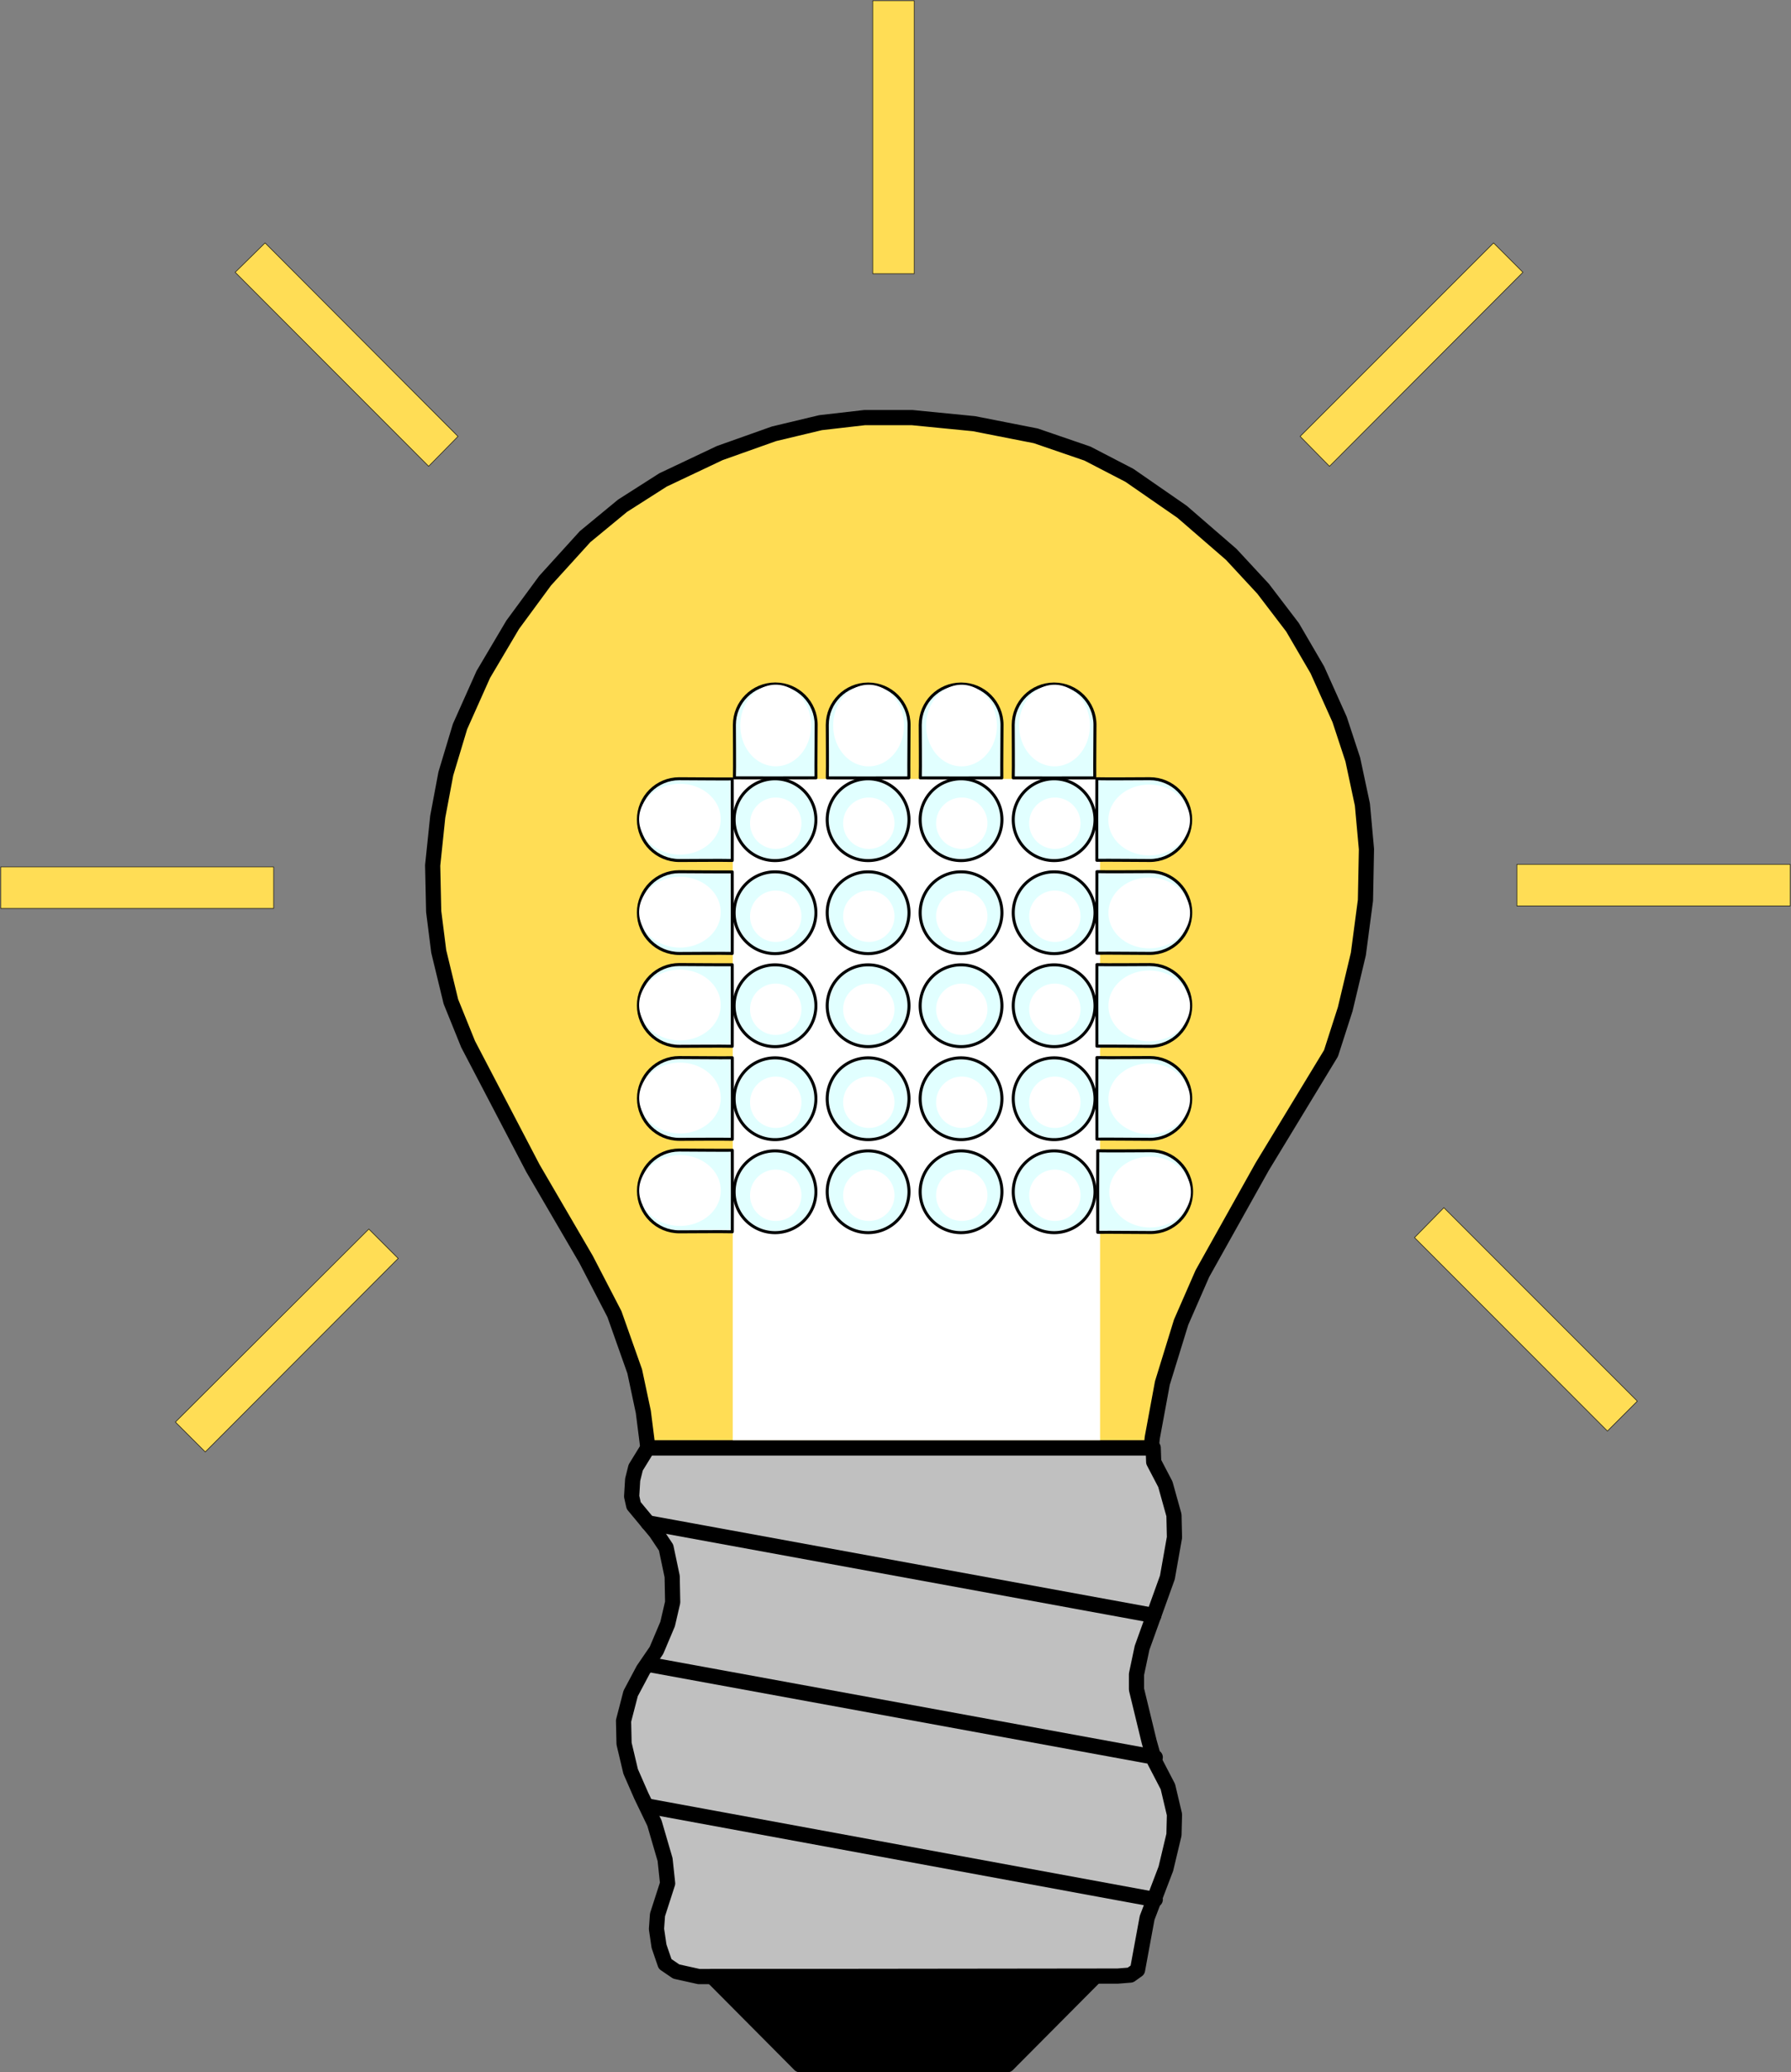<?xml version="1.0" encoding="UTF-8" standalone="no"?>
<!-- Created with Inkscape (http://www.inkscape.org/) -->

<svg
   xmlns:dc="http://purl.org/dc/elements/1.1/"
   xmlns:cc="http://creativecommons.org/ns#"
   xmlns:rdf="http://www.w3.org/1999/02/22-rdf-syntax-ns#"
   xmlns:svg="http://www.w3.org/2000/svg"
   xmlns="http://www.w3.org/2000/svg"
   xmlns:sodipodi="http://sodipodi.sourceforge.net/DTD/sodipodi-0.dtd"
   xmlns:inkscape="http://www.inkscape.org/namespaces/inkscape"
   id="svg4730"
   sodipodi:docname="LED-Bulb_dark-yellow.svg"
   viewBox="0 0 149.32 172.76"
   version="1.1"
   inkscape:version="0.92.2 (5c3e80d, 2017-08-06)"
   inkscape:export-filename="C:\Users\Julia\Documents\Studium MSc Informatik\02_NetworkSecurity\PS\seminar thesis\presentations\expected outcome\img\LED-Bulb_dark-yellow.png"
   inkscape:export-xdpi="96"
   inkscape:export-ydpi="96">
  <rect x="0" y="0" width="149.32" height="172.76" fill="#808080" stroke="none"/>
  <defs
     id="defs1813" />
  <sodipodi:namedview
     id="base"
     bordercolor="#666666"
     inkscape:pageshadow="2"
     inkscape:window-y="-8"
     pagecolor="#ffffff"
     inkscape:window-height="705"
     inkscape:window-maximized="1"
     inkscape:zoom="0.98994949"
     inkscape:window-x="-8"
     showgrid="false"
     borderopacity="1.0"
     inkscape:current-layer="layer1"
     inkscape:cx="-197.3054"
     inkscape:cy="85.786676"
     inkscape:window-width="1366"
     inkscape:pageopacity="0.0"
     inkscape:document-units="mm" />
  <g
     id="layer1"
     inkscape:label="Layer 1"
     inkscape:groupmode="layer"
     transform="translate(-173.91 -237.41)">
    <g
       id="g5969">
      <path
         d="m232.19 402.19-1.9-0.422-0.929-0.633-0.507-1.478-0.211-1.436 0.084-1.182 0.844-2.618-0.211-1.985-0.887-3.04-1.098-2.28-0.887-2.027-0.549-2.322-0.042-1.9 0.591-2.28 1.055-1.985 1.098-1.605 0.929-2.196 0.422-1.816-0.042-2.153-0.507-2.407-0.844-1.267-1.858-2.238-0.169-0.76 0.084-1.393 0.253-1.013 1.013-1.647h42.133l0.042 1.182 0.971 1.858 0.718 2.576 0.042 1.858-0.591 3.336-2.111 5.869-0.464 2.196v1.267l1.055 4.349 0.464 1.647 1.098 2.111 0.549 2.322-0.042 1.689-0.675 2.829-1.562 4.096-0.802 4.349-0.591 0.422-1.055 0.085-34.914 0.042z"
         style="stroke-linejoin:round;fill-rule:evenodd;stroke:#000000;stroke-linecap:round;stroke-width:1.266px;fill:#c0c0c0"
         id="2" />
      <path
         d="m233.29 402.19 7.304 7.347h17.309l7.304-7.347h-31.917z"
         style="stroke-linejoin:round;fill-rule:evenodd;stroke:#000000;stroke-linecap:round;stroke-width:1.266px;fill:#000000"
         id="3" />
      <path
         d="m269.89 358.11h-41.965l-0.38-2.998-0.718-3.378-1.689-4.771-2.364-4.56-4.433-7.6-5.404-10.345-1.435-3.547-1.013-4.18-0.422-3.336-0.084-3.842 0.422-4.054 0.675-3.589 1.182-3.927 1.942-4.349 2.449-4.138 2.702-3.674 3.335-3.674 3.124-2.576 3.377-2.154 4.728-2.238 4.517-1.605 3.884-0.929 3.673-0.422h3.969l5.151 0.507 5.151 1.013 4.306 1.478 3.504 1.816 4.391 3.04 4.095 3.547 2.66 2.871 2.449 3.209 2.069 3.547 1.858 4.138 1.098 3.336 0.802 3.758 0.338 3.716-0.084 4.265-0.591 4.476-1.098 4.603-1.182 3.674-5.742 9.458-4.982 8.909-1.773 4.054-1.562 5.067-0.844 4.56-0.084 0.844z"
         style="stroke-linejoin:round;fill-rule:evenodd;stroke:#000000;stroke-linecap:round;stroke-width:1.266px;fill:#ffdd55"
         id="4" />
      <path
         d="m227.93 364.36 42.176 7.727"
         style="stroke-linejoin:round;stroke:#000000;stroke-linecap:round;stroke-width:1.266px;fill:none"
         id="5" />
      <path
         d="m228.05 376.18 42.176 7.727"
         style="stroke-linejoin:round;stroke:#000000;stroke-linecap:round;stroke-width:1.266px;fill:none"
         id="6" />
      <path
         d="m228.05 388 42.176 7.769"
         style="stroke-linejoin:round;stroke:#000000;stroke-linecap:round;stroke-width:1.266px;fill:none"
         id="7" />
      <path
         d="m173.97 309.68h22.755v3.462h-22.755v-3.462z"
         style="stroke-linejoin:round;fill-rule:evenodd;stroke:#000000;stroke-linecap:round;stroke-width:0.042px;fill:#ffdd55"
         id="10" />
      <path
         d="m300.37 309.47h22.798v3.462h-22.798v-3.462z"
         style="stroke-linejoin:round;fill-rule:evenodd;stroke:#000000;stroke-linecap:round;stroke-width:0.042px;fill:#ffdd55"
         id="11" />
      <path
         d="m250.13 237.47h-3.462v22.759h3.462v-22.759z"
         style="stroke-linejoin:round;fill-rule:evenodd;stroke:#000000;stroke-linecap:round;stroke-width:0.042px;fill:#ffdd55"
         id="12" />
      <path
         d="m196.01 257.66-2.491 2.449 16.127 16.172 2.449-2.491-16.085-16.13z"
         style="stroke-linejoin:round;fill-rule:evenodd;stroke:#000000;stroke-linecap:round;stroke-width:0.042px;fill:#ffdd55"
         id="13" />
      <path
         d="m300.88 260.11-2.449-2.449-16.127 16.13 2.449 2.491 16.127-16.172z"
         style="stroke-linejoin:round;fill-rule:evenodd;stroke:#000000;stroke-linecap:round;stroke-width:0.042px;fill:#ffdd55"
         id="14" />
      <path
         d="m294.29 338.09-2.449 2.491 16.085 16.13 2.491-2.491-16.127-16.13z"
         style="stroke-linejoin:round;fill-rule:evenodd;stroke:#000000;stroke-linecap:round;stroke-width:0.042px;fill:#ffdd55"
         id="15" />
      <path
         d="m207.11 342.32-2.449-2.449-16.127 16.088 2.491 2.491 16.085-16.13z"
         style="stroke-linejoin:round;fill-rule:evenodd;stroke:#000000;stroke-linecap:round;stroke-width:0.042px;fill:#ffdd55"
         id="16" />
      <rect
         x="235"
         y="302.35"
         width="30.625"
         height="55.126"
         style="fill:#ffffff"
         id="rect2848" />
      <g
         transform="translate(166.67 231.06)"
         id="g3858">
        <g
           transform="translate(-5.725 .196)"
           id="g3757">
          <path
             d="m71.509 115.32c0 0.941-0.028 3.273-0.016 4.414-3.102 0.013-4.291 0.002-6.798 0 0.025-0.931-0.003-3.473-0.003-4.414 0-1.883 1.526-3.409 3.409-3.409s3.409 1.526 3.409 3.409h0z"
             transform="translate(9.501 -48.736)"
             style="stroke-linejoin:round;stroke:#000000;stroke-width:.25;fill:#e1ffff"
             sodipodi:nodetypes="cccsscc"
             id="path2846-9" />
          <path
             sodipodi:cx="68.100075"
             sodipodi:cy="115.31577"
             transform="matrix(.866 0 0 .998 18.662 -48.45)"
             d="m 71.509,115.316 a 3.409,3.409 0 0 1 -3.409,3.409 3.409,3.409 0 0 1 -3.409,-3.409 3.409,3.409 0 0 1 3.409,-3.409 3.409,3.409 0 0 1 3.409,3.409 z"
             sodipodi:type="arc"
             style="fill:#ffffff"
             sodipodi:ry="3.4086299"
             sodipodi:rx="3.4086299"
             id="path2846-1-27" />
        </g>
      </g>
      <g
         transform="translate(168.69 231.26)"
         id="g3757-9">
        <path
           transform="translate(9.501 -48.736)"
           style="stroke-linejoin:round;stroke:#000000;stroke-width:.25;fill:#e1ffff"
           sodipodi:nodetypes="cccsscc"
           d="m71.509 115.32c0 0.941-0.028 3.273-0.016 4.414-3.102 0.013-4.291 0.002-6.798 0 0.025-0.931-0.003-3.473-0.003-4.414 0-1.883 1.526-3.409 3.409-3.409s3.409 1.526 3.409 3.409h0z"
           id="path2846-9-5" />
        <path
           sodipodi:cx="68.100075"
           sodipodi:cy="115.31577"
           transform="matrix(.866 0 0 .998 18.662 -48.45)"
           d="m 71.509,115.316 a 3.409,3.409 0 0 1 -3.409,3.409 3.409,3.409 0 0 1 -3.409,-3.409 3.409,3.409 0 0 1 3.409,-3.409 3.409,3.409 0 0 1 3.409,3.409 z"
           sodipodi:type="arc"
           style="fill:#ffffff"
           sodipodi:ry="3.4086299"
           sodipodi:rx="3.4086299"
           id="path2846-1-27-4" />
      </g>
      <g
         transform="translate(176.44 231.26)"
         id="g3757-1">
        <path
           transform="translate(9.501 -48.736)"
           style="stroke-linejoin:round;stroke:#000000;stroke-width:.25;fill:#e1ffff"
           sodipodi:nodetypes="cccsscc"
           d="m71.509 115.32c0 0.941-0.028 3.273-0.016 4.414-3.102 0.013-4.291 0.002-6.798 0 0.025-0.931-0.003-3.473-0.003-4.414 0-1.883 1.526-3.409 3.409-3.409s3.409 1.526 3.409 3.409h0z"
           id="path2846-9-2" />
        <path
           sodipodi:cx="68.100075"
           sodipodi:cy="115.31577"
           transform="matrix(.866 0 0 .998 18.662 -48.45)"
           d="m 71.509,115.316 a 3.409,3.409 0 0 1 -3.409,3.409 3.409,3.409 0 0 1 -3.409,-3.409 3.409,3.409 0 0 1 3.409,-3.409 3.409,3.409 0 0 1 3.409,3.409 z"
           sodipodi:type="arc"
           style="fill:#ffffff"
           sodipodi:ry="3.4086299"
           sodipodi:rx="3.4086299"
           id="path2846-1-27-3" />
      </g>
      <g
         transform="translate(184.19 231.26)"
         id="g3757-1-3">
        <path
           transform="translate(9.501 -48.736)"
           style="stroke-linejoin:round;stroke:#000000;stroke-width:.25;fill:#e1ffff"
           sodipodi:nodetypes="cccsscc"
           d="m71.509 115.32c0 0.941-0.028 3.273-0.016 4.414-3.102 0.013-4.291 0.002-6.798 0 0.025-0.931-0.003-3.473-0.003-4.414 0-1.883 1.526-3.409 3.409-3.409s3.409 1.526 3.409 3.409h0z"
           id="path2846-9-2-4" />
        <path
           sodipodi:cx="68.100075"
           sodipodi:cy="115.31577"
           transform="matrix(.866 0 0 .998 18.662 -48.45)"
           d="m 71.509,115.316 a 3.409,3.409 0 0 1 -3.409,3.409 3.409,3.409 0 0 1 -3.409,-3.409 3.409,3.409 0 0 1 3.409,-3.409 3.409,3.409 0 0 1 3.409,3.409 z"
           sodipodi:type="arc"
           style="fill:#ffffff"
           sodipodi:ry="3.4086299"
           sodipodi:rx="3.4086299"
           id="path2846-1-27-3-1" />
      </g>
      <g
         transform="translate(169.71 233.21)"
         id="g4296">
        <g
           transform="translate(-.663 -16.623)"
           id="g3644-45">
          <path
             sodipodi:cx="68.100075"
             sodipodi:cy="115.31577"
             transform="translate(1.378 4.859)"
             d="m 71.509,115.316 a 3.409,3.409 0 0 1 -3.409,3.409 3.409,3.409 0 0 1 -3.409,-3.409 3.409,3.409 0 0 1 3.409,-3.409 3.409,3.409 0 0 1 3.409,3.409 z"
             sodipodi:type="arc"
             style="stroke-linejoin:round;stroke:#000000;stroke-width:.25;fill:#e1ffff"
             sodipodi:ry="3.4086299"
             sodipodi:rx="3.4086299"
             id="path2846-5" />
          <path
             sodipodi:cx="68.100075"
             sodipodi:cy="115.31577"
             transform="matrix(.628 0 0 .628 26.771 48.05)"
             d="m 71.509,115.316 a 3.409,3.409 0 0 1 -3.409,3.409 3.409,3.409 0 0 1 -3.409,-3.409 3.409,3.409 0 0 1 3.409,-3.409 3.409,3.409 0 0 1 3.409,3.409 z"
             sodipodi:type="arc"
             style="fill:#ffffff"
             sodipodi:ry="3.4086299"
             sodipodi:rx="3.4086299"
             id="path2846-1-1" />
        </g>
        <g
           transform="translate(-.663 -24.377)"
           id="g3644-1">
          <path
             sodipodi:cx="68.100075"
             sodipodi:cy="115.31577"
             transform="translate(1.378 4.859)"
             d="m 71.509,115.316 a 3.409,3.409 0 0 1 -3.409,3.409 3.409,3.409 0 0 1 -3.409,-3.409 3.409,3.409 0 0 1 3.409,-3.409 3.409,3.409 0 0 1 3.409,3.409 z"
             sodipodi:type="arc"
             style="stroke-linejoin:round;stroke:#000000;stroke-width:.25;fill:#e1ffff"
             sodipodi:ry="3.4086299"
             sodipodi:rx="3.4086299"
             id="path2846-15" />
          <path
             sodipodi:cx="68.100075"
             sodipodi:cy="115.31577"
             transform="matrix(.628 0 0 .628 26.771 48.05)"
             d="m 71.509,115.316 a 3.409,3.409 0 0 1 -3.409,3.409 3.409,3.409 0 0 1 -3.409,-3.409 3.409,3.409 0 0 1 3.409,-3.409 3.409,3.409 0 0 1 3.409,3.409 z"
             sodipodi:type="arc"
             style="fill:#ffffff"
             sodipodi:ry="3.4086299"
             sodipodi:rx="3.4086299"
             id="path2846-1-2" />
        </g>
        <g
           transform="translate(-.663 -32.131)"
           id="g3644-14">
          <path
             sodipodi:cx="68.100075"
             sodipodi:cy="115.31577"
             transform="translate(1.378 4.859)"
             d="m 71.509,115.316 a 3.409,3.409 0 0 1 -3.409,3.409 3.409,3.409 0 0 1 -3.409,-3.409 3.409,3.409 0 0 1 3.409,-3.409 3.409,3.409 0 0 1 3.409,3.409 z"
             sodipodi:type="arc"
             style="stroke-linejoin:round;stroke:#000000;stroke-width:.25;fill:#e1ffff"
             sodipodi:ry="3.4086299"
             sodipodi:rx="3.4086299"
             id="path2846-2" />
          <path
             sodipodi:cx="68.100075"
             sodipodi:cy="115.31577"
             transform="matrix(.628 0 0 .628 26.771 48.05)"
             d="m 71.509,115.316 a 3.409,3.409 0 0 1 -3.409,3.409 3.409,3.409 0 0 1 -3.409,-3.409 3.409,3.409 0 0 1 3.409,-3.409 3.409,3.409 0 0 1 3.409,3.409 z"
             sodipodi:type="arc"
             style="fill:#ffffff"
             sodipodi:ry="3.4086299"
             sodipodi:rx="3.4086299"
             id="path2846-1-3" />
        </g>
        <g
           transform="translate(-.663 -39.885)"
           id="g3644-16">
          <path
             sodipodi:cx="68.100075"
             sodipodi:cy="115.31577"
             transform="translate(1.378 4.859)"
             d="m 71.509,115.316 a 3.409,3.409 0 0 1 -3.409,3.409 3.409,3.409 0 0 1 -3.409,-3.409 3.409,3.409 0 0 1 3.409,-3.409 3.409,3.409 0 0 1 3.409,3.409 z"
             sodipodi:type="arc"
             style="stroke-linejoin:round;stroke:#000000;stroke-width:.25;fill:#e1ffff"
             sodipodi:ry="3.4086299"
             sodipodi:rx="3.4086299"
             id="path2846-85" />
          <path
             sodipodi:cx="68.100075"
             sodipodi:cy="115.31577"
             transform="matrix(.628 0 0 .628 26.771 48.05)"
             d="m 71.509,115.316 a 3.409,3.409 0 0 1 -3.409,3.409 3.409,3.409 0 0 1 -3.409,-3.409 3.409,3.409 0 0 1 3.409,-3.409 3.409,3.409 0 0 1 3.409,3.409 z"
             sodipodi:type="arc"
             style="fill:#ffffff"
             sodipodi:ry="3.4086299"
             sodipodi:rx="3.4086299"
             id="path2846-1-7" />
        </g>
        <g
           transform="translate(-.663 -47.64)"
           id="g3644-16-1">
          <path
             sodipodi:cx="68.100075"
             sodipodi:cy="115.31577"
             transform="translate(1.378 4.859)"
             d="m 71.509,115.316 a 3.409,3.409 0 0 1 -3.409,3.409 3.409,3.409 0 0 1 -3.409,-3.409 3.409,3.409 0 0 1 3.409,-3.409 3.409,3.409 0 0 1 3.409,3.409 z"
             sodipodi:type="arc"
             style="stroke-linejoin:round;stroke:#000000;stroke-width:.25;fill:#e1ffff"
             sodipodi:ry="3.4086299"
             sodipodi:rx="3.4086299"
             id="path2846-85-3" />
          <path
             sodipodi:cx="68.100075"
             sodipodi:cy="115.31577"
             transform="matrix(.628 0 0 .628 26.771 48.05)"
             d="m 71.509,115.316 a 3.409,3.409 0 0 1 -3.409,3.409 3.409,3.409 0 0 1 -3.409,-3.409 3.409,3.409 0 0 1 3.409,-3.409 3.409,3.409 0 0 1 3.409,3.409 z"
             sodipodi:type="arc"
             style="fill:#ffffff"
             sodipodi:ry="3.4086299"
             sodipodi:rx="3.4086299"
             id="path2846-1-7-8" />
        </g>
      </g>
      <g
         transform="matrix(0 1 -1 0 336.55 233.86)"
         id="g3858-7">
        <g
           transform="translate(-5.725 .196)"
           id="g3757-7">
          <path
             d="m71.509 115.32c0 0.941-0.028 3.273-0.016 4.414-3.102 0.013-4.291 0.002-6.798 0 0.025-0.931-0.003-3.473-0.003-4.414 0-1.883 1.526-3.409 3.409-3.409s3.409 1.526 3.409 3.409h0z"
             transform="translate(9.501 -48.736)"
             style="stroke-linejoin:round;stroke:#000000;stroke-width:.25;fill:#e1ffff"
             sodipodi:nodetypes="cccsscc"
             id="path2846-9-7" />
          <path
             sodipodi:cx="68.100075"
             sodipodi:cy="115.31577"
             transform="matrix(.866 0 0 .998 18.662 -48.45)"
             d="m 71.509,115.316 a 3.409,3.409 0 0 1 -3.409,3.409 3.409,3.409 0 0 1 -3.409,-3.409 3.409,3.409 0 0 1 3.409,-3.409 3.409,3.409 0 0 1 3.409,3.409 z"
             sodipodi:type="arc"
             style="fill:#ffffff"
             sodipodi:ry="3.4086299"
             sodipodi:rx="3.4086299"
             id="path2846-1-27-33" />
        </g>
      </g>
      <g
         transform="matrix(0 1 -1 0 336.36 235.88)"
         id="g3757-9-5">
        <path
           transform="translate(9.501 -48.736)"
           style="stroke-linejoin:round;stroke:#000000;stroke-width:.25;fill:#e1ffff"
           sodipodi:nodetypes="cccsscc"
           d="m71.509 115.32c0 0.941-0.028 3.273-0.016 4.414-3.102 0.013-4.291 0.002-6.798 0 0.025-0.931-0.003-3.473-0.003-4.414 0-1.883 1.526-3.409 3.409-3.409s3.409 1.526 3.409 3.409h0z"
           id="path2846-9-5-9" />
        <path
           sodipodi:cx="68.100075"
           sodipodi:cy="115.31577"
           transform="matrix(.866 0 0 .998 18.662 -48.45)"
           d="m 71.509,115.316 a 3.409,3.409 0 0 1 -3.409,3.409 3.409,3.409 0 0 1 -3.409,-3.409 3.409,3.409 0 0 1 3.409,-3.409 3.409,3.409 0 0 1 3.409,3.409 z"
           sodipodi:type="arc"
           style="fill:#ffffff"
           sodipodi:ry="3.4086299"
           sodipodi:rx="3.4086299"
           id="path2846-1-27-4-9" />
      </g>
      <g
         transform="matrix(0 1 -1 0 336.36 243.63)"
         id="g3757-1-8">
        <path
           transform="translate(9.501 -48.736)"
           style="stroke-linejoin:round;stroke:#000000;stroke-width:.25;fill:#e1ffff"
           sodipodi:nodetypes="cccsscc"
           d="m71.509 115.32c0 0.941-0.028 3.273-0.016 4.414-3.102 0.013-4.291 0.002-6.798 0 0.025-0.931-0.003-3.473-0.003-4.414 0-1.883 1.526-3.409 3.409-3.409s3.409 1.526 3.409 3.409h0z"
           id="path2846-9-2-1" />
        <path
           sodipodi:cx="68.100075"
           sodipodi:cy="115.31577"
           transform="matrix(.866 0 0 .998 18.662 -48.45)"
           d="m 71.509,115.316 a 3.409,3.409 0 0 1 -3.409,3.409 3.409,3.409 0 0 1 -3.409,-3.409 3.409,3.409 0 0 1 3.409,-3.409 3.409,3.409 0 0 1 3.409,3.409 z"
           sodipodi:type="arc"
           style="fill:#ffffff"
           sodipodi:ry="3.4086299"
           sodipodi:rx="3.4086299"
           id="path2846-1-27-3-8" />
      </g>
      <g
         transform="matrix(0 1 -1 0 336.36 251.38)"
         id="g3757-1-3-2">
        <path
           transform="translate(9.501 -48.736)"
           style="stroke-linejoin:round;stroke:#000000;stroke-width:.25;fill:#e1ffff"
           sodipodi:nodetypes="cccsscc"
           d="m71.509 115.32c0 0.941-0.028 3.273-0.016 4.414-3.102 0.013-4.291 0.002-6.798 0 0.025-0.931-0.003-3.473-0.003-4.414 0-1.883 1.526-3.409 3.409-3.409s3.409 1.526 3.409 3.409h0z"
           id="path2846-9-2-4-6" />
        <path
           sodipodi:cx="68.100075"
           sodipodi:cy="115.31577"
           transform="matrix(.866 0 0 .998 18.662 -48.45)"
           d="m 71.509,115.316 a 3.409,3.409 0 0 1 -3.409,3.409 3.409,3.409 0 0 1 -3.409,-3.409 3.409,3.409 0 0 1 3.409,-3.409 3.409,3.409 0 0 1 3.409,3.409 z"
           sodipodi:type="arc"
           style="fill:#ffffff"
           sodipodi:ry="3.4086299"
           sodipodi:rx="3.4086299"
           id="path2846-1-27-3-1-6" />
      </g>
      <g
         transform="matrix(0 -1 1 0 163.77 400.86)"
         id="g3858-7-0">
        <g
           transform="translate(-5.725 .196)"
           id="g3757-7-3">
          <path
             d="m71.509 115.32c0 0.941-0.028 3.273-0.016 4.414-3.102 0.013-4.291 0.002-6.798 0 0.025-0.931-0.003-3.473-0.003-4.414 0-1.883 1.526-3.409 3.409-3.409s3.409 1.526 3.409 3.409h0z"
             transform="translate(9.501 -48.736)"
             style="stroke-linejoin:round;stroke:#000000;stroke-width:.25;fill:#e1ffff"
             sodipodi:nodetypes="cccsscc"
             id="path2846-9-7-8" />
          <path
             sodipodi:cx="68.100075"
             sodipodi:cy="115.31577"
             transform="matrix(.866 0 0 .998 18.662 -48.45)"
             d="m 71.509,115.316 a 3.409,3.409 0 0 1 -3.409,3.409 3.409,3.409 0 0 1 -3.409,-3.409 3.409,3.409 0 0 1 3.409,-3.409 3.409,3.409 0 0 1 3.409,3.409 z"
             sodipodi:type="arc"
             style="fill:#ffffff"
             sodipodi:ry="3.4086299"
             sodipodi:rx="3.4086299"
             id="path2846-1-27-33-0" />
        </g>
      </g>
      <g
         transform="matrix(0 -1 1 0 163.96 398.83)"
         id="g3757-9-5-1">
        <path
           transform="translate(9.501 -48.736)"
           style="stroke-linejoin:round;stroke:#000000;stroke-width:.25;fill:#e1ffff"
           sodipodi:nodetypes="cccsscc"
           d="m71.509 115.32c0 0.941-0.028 3.273-0.016 4.414-3.102 0.013-4.291 0.002-6.798 0 0.025-0.931-0.003-3.473-0.003-4.414 0-1.883 1.526-3.409 3.409-3.409s3.409 1.526 3.409 3.409h0z"
           id="path2846-9-5-9-2" />
        <path
           sodipodi:cx="68.100075"
           sodipodi:cy="115.31577"
           transform="matrix(.866 0 0 .998 18.662 -48.45)"
           d="m 71.509,115.316 a 3.409,3.409 0 0 1 -3.409,3.409 3.409,3.409 0 0 1 -3.409,-3.409 3.409,3.409 0 0 1 3.409,-3.409 3.409,3.409 0 0 1 3.409,3.409 z"
           sodipodi:type="arc"
           style="fill:#ffffff"
           sodipodi:ry="3.4086299"
           sodipodi:rx="3.4086299"
           id="path2846-1-27-4-9-5" />
      </g>
      <g
         transform="matrix(0 -1 1 0 163.96 391.09)"
         id="g3757-1-8-0">
        <path
           transform="translate(9.501 -48.736)"
           style="stroke-linejoin:round;stroke:#000000;stroke-width:.25;fill:#e1ffff"
           sodipodi:nodetypes="cccsscc"
           d="m71.509 115.32c0 0.941-0.028 3.273-0.016 4.414-3.102 0.013-4.291 0.002-6.798 0 0.025-0.931-0.003-3.473-0.003-4.414 0-1.883 1.526-3.409 3.409-3.409s3.409 1.526 3.409 3.409h0z"
           id="path2846-9-2-1-9" />
        <path
           sodipodi:cx="68.100075"
           sodipodi:cy="115.31577"
           transform="matrix(.866 0 0 .998 18.662 -48.45)"
           d="m 71.509,115.316 a 3.409,3.409 0 0 1 -3.409,3.409 3.409,3.409 0 0 1 -3.409,-3.409 3.409,3.409 0 0 1 3.409,-3.409 3.409,3.409 0 0 1 3.409,3.409 z"
           sodipodi:type="arc"
           style="fill:#ffffff"
           sodipodi:ry="3.4086299"
           sodipodi:rx="3.4086299"
           id="path2846-1-27-3-8-4" />
      </g>
      <g
         transform="matrix(0 -1 1 0 163.96 383.34)"
         id="g3757-1-3-2-7">
        <path
           transform="translate(9.501 -48.736)"
           style="stroke-linejoin:round;stroke:#000000;stroke-width:.25;fill:#e1ffff"
           sodipodi:nodetypes="cccsscc"
           d="m71.509 115.32c0 0.941-0.028 3.273-0.016 4.414-3.102 0.013-4.291 0.002-6.798 0 0.025-0.931-0.003-3.473-0.003-4.414 0-1.883 1.526-3.409 3.409-3.409s3.409 1.526 3.409 3.409h0z"
           id="path2846-9-2-4-6-8" />
        <path
           sodipodi:cx="68.100075"
           sodipodi:cy="115.31577"
           transform="matrix(.866 0 0 .998 18.662 -48.45)"
           d="m 71.509,115.316 a 3.409,3.409 0 0 1 -3.409,3.409 3.409,3.409 0 0 1 -3.409,-3.409 3.409,3.409 0 0 1 3.409,-3.409 3.409,3.409 0 0 1 3.409,3.409 z"
           sodipodi:type="arc"
           style="fill:#ffffff"
           sodipodi:ry="3.4086299"
           sodipodi:rx="3.4086299"
           id="path2846-1-27-3-1-6-3" />
      </g>
      <g
         transform="matrix(0 -1 1 0 163.77 408.57)"
         id="g3858-7-0-5">
        <g
           transform="translate(-5.725 .196)"
           id="g3757-7-3-1">
          <path
             d="m71.509 115.32c0 0.941-0.028 3.273-0.016 4.414-3.102 0.013-4.291 0.002-6.798 0 0.025-0.931-0.003-3.473-0.003-4.414 0-1.883 1.526-3.409 3.409-3.409s3.409 1.526 3.409 3.409h0z"
             transform="translate(9.501 -48.736)"
             style="stroke-linejoin:round;stroke:#000000;stroke-width:.25;fill:#e1ffff"
             sodipodi:nodetypes="cccsscc"
             id="path2846-9-7-8-2" />
          <path
             sodipodi:cx="68.100075"
             sodipodi:cy="115.31577"
             transform="matrix(.866 0 0 .998 18.662 -48.45)"
             d="m 71.509,115.316 a 3.409,3.409 0 0 1 -3.409,3.409 3.409,3.409 0 0 1 -3.409,-3.409 3.409,3.409 0 0 1 3.409,-3.409 3.409,3.409 0 0 1 3.409,3.409 z"
             sodipodi:type="arc"
             style="fill:#ffffff"
             sodipodi:ry="3.4086299"
             sodipodi:rx="3.4086299"
             id="path2846-1-27-33-0-0" />
        </g>
      </g>
      <g
         transform="matrix(0 1 -1 0 336.43 259.15)"
         id="g3757-1-3-2-1">
        <path
           transform="translate(9.501 -48.736)"
           style="stroke-linejoin:round;stroke:#000000;stroke-width:.25;fill:#e1ffff"
           sodipodi:nodetypes="cccsscc"
           d="m71.509 115.32c0 0.941-0.028 3.273-0.016 4.414-3.102 0.013-4.291 0.002-6.798 0 0.025-0.931-0.003-3.473-0.003-4.414 0-1.883 1.526-3.409 3.409-3.409s3.409 1.526 3.409 3.409h0z"
           id="path2846-9-2-4-6-6" />
        <path
           sodipodi:cx="68.100075"
           sodipodi:cy="115.31577"
           transform="matrix(.866 0 0 .998 18.662 -48.45)"
           d="m 71.509,115.316 a 3.409,3.409 0 0 1 -3.409,3.409 3.409,3.409 0 0 1 -3.409,-3.409 3.409,3.409 0 0 1 3.409,-3.409 3.409,3.409 0 0 1 3.409,3.409 z"
           sodipodi:type="arc"
           style="fill:#ffffff"
           sodipodi:ry="3.4086299"
           sodipodi:rx="3.4086299"
           id="path2846-1-27-3-1-6-4" />
      </g>
      <g
         transform="translate(192.98 233.21)"
         id="g4296-0">
        <g
           transform="translate(-.663 -16.623)"
           id="g3644-45-6">
          <path
             sodipodi:cx="68.100075"
             sodipodi:cy="115.31577"
             transform="translate(1.378 4.859)"
             d="m 71.509,115.316 a 3.409,3.409 0 0 1 -3.409,3.409 3.409,3.409 0 0 1 -3.409,-3.409 3.409,3.409 0 0 1 3.409,-3.409 3.409,3.409 0 0 1 3.409,3.409 z"
             sodipodi:type="arc"
             style="stroke-linejoin:round;stroke:#000000;stroke-width:.25;fill:#e1ffff"
             sodipodi:ry="3.4086299"
             sodipodi:rx="3.4086299"
             id="path2846-5-1" />
          <path
             sodipodi:cx="68.100075"
             sodipodi:cy="115.31577"
             transform="matrix(.628 0 0 .628 26.771 48.05)"
             d="m 71.509,115.316 a 3.409,3.409 0 0 1 -3.409,3.409 3.409,3.409 0 0 1 -3.409,-3.409 3.409,3.409 0 0 1 3.409,-3.409 3.409,3.409 0 0 1 3.409,3.409 z"
             sodipodi:type="arc"
             style="fill:#ffffff"
             sodipodi:ry="3.4086299"
             sodipodi:rx="3.4086299"
             id="path2846-1-1-8" />
        </g>
        <g
           transform="translate(-.663 -24.377)"
           id="g3644-1-9">
          <path
             sodipodi:cx="68.100075"
             sodipodi:cy="115.31577"
             transform="translate(1.378 4.859)"
             d="m 71.509,115.316 a 3.409,3.409 0 0 1 -3.409,3.409 3.409,3.409 0 0 1 -3.409,-3.409 3.409,3.409 0 0 1 3.409,-3.409 3.409,3.409 0 0 1 3.409,3.409 z"
             sodipodi:type="arc"
             style="stroke-linejoin:round;stroke:#000000;stroke-width:.25;fill:#e1ffff"
             sodipodi:ry="3.4086299"
             sodipodi:rx="3.4086299"
             id="path2846-15-8" />
          <path
             sodipodi:cx="68.100075"
             sodipodi:cy="115.31577"
             transform="matrix(.628 0 0 .628 26.771 48.05)"
             d="m 71.509,115.316 a 3.409,3.409 0 0 1 -3.409,3.409 3.409,3.409 0 0 1 -3.409,-3.409 3.409,3.409 0 0 1 3.409,-3.409 3.409,3.409 0 0 1 3.409,3.409 z"
             sodipodi:type="arc"
             style="fill:#ffffff"
             sodipodi:ry="3.4086299"
             sodipodi:rx="3.4086299"
             id="path2846-1-2-4" />
        </g>
        <g
           transform="translate(-.663 -32.131)"
           id="g3644-14-1">
          <path
             sodipodi:cx="68.100075"
             sodipodi:cy="115.31577"
             transform="translate(1.378 4.859)"
             d="m 71.509,115.316 a 3.409,3.409 0 0 1 -3.409,3.409 3.409,3.409 0 0 1 -3.409,-3.409 3.409,3.409 0 0 1 3.409,-3.409 3.409,3.409 0 0 1 3.409,3.409 z"
             sodipodi:type="arc"
             style="stroke-linejoin:round;stroke:#000000;stroke-width:.25;fill:#e1ffff"
             sodipodi:ry="3.4086299"
             sodipodi:rx="3.4086299"
             id="path2846-2-4" />
          <path
             sodipodi:cx="68.100075"
             sodipodi:cy="115.31577"
             transform="matrix(.628 0 0 .628 26.771 48.05)"
             d="m 71.509,115.316 a 3.409,3.409 0 0 1 -3.409,3.409 3.409,3.409 0 0 1 -3.409,-3.409 3.409,3.409 0 0 1 3.409,-3.409 3.409,3.409 0 0 1 3.409,3.409 z"
             sodipodi:type="arc"
             style="fill:#ffffff"
             sodipodi:ry="3.4086299"
             sodipodi:rx="3.4086299"
             id="path2846-1-3-3" />
        </g>
        <g
           transform="translate(-.663 -39.885)"
           id="g3644-16-9">
          <path
             sodipodi:cx="68.100075"
             sodipodi:cy="115.31577"
             transform="translate(1.378 4.859)"
             d="m 71.509,115.316 a 3.409,3.409 0 0 1 -3.409,3.409 3.409,3.409 0 0 1 -3.409,-3.409 3.409,3.409 0 0 1 3.409,-3.409 3.409,3.409 0 0 1 3.409,3.409 z"
             sodipodi:type="arc"
             style="stroke-linejoin:round;stroke:#000000;stroke-width:.25;fill:#e1ffff"
             sodipodi:ry="3.4086299"
             sodipodi:rx="3.4086299"
             id="path2846-85-8" />
          <path
             sodipodi:cx="68.100075"
             sodipodi:cy="115.31577"
             transform="matrix(.628 0 0 .628 26.771 48.05)"
             d="m 71.509,115.316 a 3.409,3.409 0 0 1 -3.409,3.409 3.409,3.409 0 0 1 -3.409,-3.409 3.409,3.409 0 0 1 3.409,-3.409 3.409,3.409 0 0 1 3.409,3.409 z"
             sodipodi:type="arc"
             style="fill:#ffffff"
             sodipodi:ry="3.4086299"
             sodipodi:rx="3.4086299"
             id="path2846-1-7-80" />
        </g>
        <g
           transform="translate(-.663 -47.64)"
           id="g3644-16-1-8">
          <path
             sodipodi:cx="68.100075"
             sodipodi:cy="115.31577"
             transform="translate(1.378 4.859)"
             d="m 71.509,115.316 a 3.409,3.409 0 0 1 -3.409,3.409 3.409,3.409 0 0 1 -3.409,-3.409 3.409,3.409 0 0 1 3.409,-3.409 3.409,3.409 0 0 1 3.409,3.409 z"
             sodipodi:type="arc"
             style="stroke-linejoin:round;stroke:#000000;stroke-width:.25;fill:#e1ffff"
             sodipodi:ry="3.4086299"
             sodipodi:rx="3.4086299"
             id="path2846-85-3-7" />
          <path
             sodipodi:cx="68.100075"
             sodipodi:cy="115.31577"
             transform="matrix(.628 0 0 .628 26.771 48.05)"
             d="m 71.509,115.316 a 3.409,3.409 0 0 1 -3.409,3.409 3.409,3.409 0 0 1 -3.409,-3.409 3.409,3.409 0 0 1 3.409,-3.409 3.409,3.409 0 0 1 3.409,3.409 z"
             sodipodi:type="arc"
             style="fill:#ffffff"
             sodipodi:ry="3.4086299"
             sodipodi:rx="3.4086299"
             id="path2846-1-7-8-7" />
        </g>
      </g>
      <g
         transform="translate(177.47 233.21)"
         id="g4296-3">
        <g
           transform="translate(-.663 -16.623)"
           id="g3644-45-8">
          <path
             sodipodi:cx="68.100075"
             sodipodi:cy="115.31577"
             transform="translate(1.378 4.859)"
             d="m 71.509,115.316 a 3.409,3.409 0 0 1 -3.409,3.409 3.409,3.409 0 0 1 -3.409,-3.409 3.409,3.409 0 0 1 3.409,-3.409 3.409,3.409 0 0 1 3.409,3.409 z"
             sodipodi:type="arc"
             style="stroke-linejoin:round;stroke:#000000;stroke-width:.25;fill:#e1ffff"
             sodipodi:ry="3.4086299"
             sodipodi:rx="3.4086299"
             id="path2846-5-3" />
          <path
             sodipodi:cx="68.100075"
             sodipodi:cy="115.31577"
             transform="matrix(.628 0 0 .628 26.771 48.05)"
             d="m 71.509,115.316 a 3.409,3.409 0 0 1 -3.409,3.409 3.409,3.409 0 0 1 -3.409,-3.409 3.409,3.409 0 0 1 3.409,-3.409 3.409,3.409 0 0 1 3.409,3.409 z"
             sodipodi:type="arc"
             style="fill:#ffffff"
             sodipodi:ry="3.4086299"
             sodipodi:rx="3.4086299"
             id="path2846-1-1-7" />
        </g>
        <g
           transform="translate(-.663 -24.377)"
           id="g3644-1-1">
          <path
             sodipodi:cx="68.100075"
             sodipodi:cy="115.31577"
             transform="translate(1.378 4.859)"
             d="m 71.509,115.316 a 3.409,3.409 0 0 1 -3.409,3.409 3.409,3.409 0 0 1 -3.409,-3.409 3.409,3.409 0 0 1 3.409,-3.409 3.409,3.409 0 0 1 3.409,3.409 z"
             sodipodi:type="arc"
             style="stroke-linejoin:round;stroke:#000000;stroke-width:.25;fill:#e1ffff"
             sodipodi:ry="3.4086299"
             sodipodi:rx="3.4086299"
             id="path2846-15-0" />
          <path
             sodipodi:cx="68.100075"
             sodipodi:cy="115.31577"
             transform="matrix(.628 0 0 .628 26.771 48.05)"
             d="m 71.509,115.316 a 3.409,3.409 0 0 1 -3.409,3.409 3.409,3.409 0 0 1 -3.409,-3.409 3.409,3.409 0 0 1 3.409,-3.409 3.409,3.409 0 0 1 3.409,3.409 z"
             sodipodi:type="arc"
             style="fill:#ffffff"
             sodipodi:ry="3.4086299"
             sodipodi:rx="3.4086299"
             id="path2846-1-2-7" />
        </g>
        <g
           transform="translate(-.663 -32.131)"
           id="g3644-14-3">
          <path
             sodipodi:cx="68.100075"
             sodipodi:cy="115.31577"
             transform="translate(1.378 4.859)"
             d="m 71.509,115.316 a 3.409,3.409 0 0 1 -3.409,3.409 3.409,3.409 0 0 1 -3.409,-3.409 3.409,3.409 0 0 1 3.409,-3.409 3.409,3.409 0 0 1 3.409,3.409 z"
             sodipodi:type="arc"
             style="stroke-linejoin:round;stroke:#000000;stroke-width:.25;fill:#e1ffff"
             sodipodi:ry="3.4086299"
             sodipodi:rx="3.4086299"
             id="path2846-2-49" />
          <path
             sodipodi:cx="68.100075"
             sodipodi:cy="115.31577"
             transform="matrix(.628 0 0 .628 26.771 48.05)"
             d="m 71.509,115.316 a 3.409,3.409 0 0 1 -3.409,3.409 3.409,3.409 0 0 1 -3.409,-3.409 3.409,3.409 0 0 1 3.409,-3.409 3.409,3.409 0 0 1 3.409,3.409 z"
             sodipodi:type="arc"
             style="fill:#ffffff"
             sodipodi:ry="3.4086299"
             sodipodi:rx="3.4086299"
             id="path2846-1-3-6" />
        </g>
        <g
           transform="translate(-.663 -39.885)"
           id="g3644-16-5">
          <path
             sodipodi:cx="68.100075"
             sodipodi:cy="115.31577"
             transform="translate(1.378 4.859)"
             d="m 71.509,115.316 a 3.409,3.409 0 0 1 -3.409,3.409 3.409,3.409 0 0 1 -3.409,-3.409 3.409,3.409 0 0 1 3.409,-3.409 3.409,3.409 0 0 1 3.409,3.409 z"
             sodipodi:type="arc"
             style="stroke-linejoin:round;stroke:#000000;stroke-width:.25;fill:#e1ffff"
             sodipodi:ry="3.4086299"
             sodipodi:rx="3.4086299"
             id="path2846-85-1" />
          <path
             sodipodi:cx="68.100075"
             sodipodi:cy="115.31577"
             transform="matrix(.628 0 0 .628 26.771 48.05)"
             d="m 71.509,115.316 a 3.409,3.409 0 0 1 -3.409,3.409 3.409,3.409 0 0 1 -3.409,-3.409 3.409,3.409 0 0 1 3.409,-3.409 3.409,3.409 0 0 1 3.409,3.409 z"
             sodipodi:type="arc"
             style="fill:#ffffff"
             sodipodi:ry="3.4086299"
             sodipodi:rx="3.4086299"
             id="path2846-1-7-0" />
        </g>
        <g
           transform="translate(-.663 -47.64)"
           id="g3644-16-1-9">
          <path
             sodipodi:cx="68.100075"
             sodipodi:cy="115.31577"
             transform="translate(1.378 4.859)"
             d="m 71.509,115.316 a 3.409,3.409 0 0 1 -3.409,3.409 3.409,3.409 0 0 1 -3.409,-3.409 3.409,3.409 0 0 1 3.409,-3.409 3.409,3.409 0 0 1 3.409,3.409 z"
             sodipodi:type="arc"
             style="stroke-linejoin:round;stroke:#000000;stroke-width:.25;fill:#e1ffff"
             sodipodi:ry="3.4086299"
             sodipodi:rx="3.4086299"
             id="path2846-85-3-9" />
          <path
             sodipodi:cx="68.100075"
             sodipodi:cy="115.31577"
             transform="matrix(.628 0 0 .628 26.771 48.05)"
             d="m 71.509,115.316 a 3.409,3.409 0 0 1 -3.409,3.409 3.409,3.409 0 0 1 -3.409,-3.409 3.409,3.409 0 0 1 3.409,-3.409 3.409,3.409 0 0 1 3.409,3.409 z"
             sodipodi:type="arc"
             style="fill:#ffffff"
             sodipodi:ry="3.4086299"
             sodipodi:rx="3.4086299"
             id="path2846-1-7-8-6" />
        </g>
      </g>
      <g
         transform="translate(185.22 233.21)"
         id="g4296-4">
        <g
           transform="translate(-.663 -16.623)"
           id="g3644-45-84">
          <path
             sodipodi:cx="68.100075"
             sodipodi:cy="115.31577"
             transform="translate(1.378 4.859)"
             d="m 71.509,115.316 a 3.409,3.409 0 0 1 -3.409,3.409 3.409,3.409 0 0 1 -3.409,-3.409 3.409,3.409 0 0 1 3.409,-3.409 3.409,3.409 0 0 1 3.409,3.409 z"
             sodipodi:type="arc"
             style="stroke-linejoin:round;stroke:#000000;stroke-width:.25;fill:#e1ffff"
             sodipodi:ry="3.4086299"
             sodipodi:rx="3.4086299"
             id="path2846-5-9" />
          <path
             sodipodi:cx="68.100075"
             sodipodi:cy="115.31577"
             transform="matrix(.628 0 0 .628 26.771 48.05)"
             d="m 71.509,115.316 a 3.409,3.409 0 0 1 -3.409,3.409 3.409,3.409 0 0 1 -3.409,-3.409 3.409,3.409 0 0 1 3.409,-3.409 3.409,3.409 0 0 1 3.409,3.409 z"
             sodipodi:type="arc"
             style="fill:#ffffff"
             sodipodi:ry="3.4086299"
             sodipodi:rx="3.4086299"
             id="path2846-1-1-9" />
        </g>
        <g
           transform="translate(-.663 -24.377)"
           id="g3644-1-2">
          <path
             sodipodi:cx="68.100075"
             sodipodi:cy="115.31577"
             transform="translate(1.378 4.859)"
             d="m 71.509,115.316 a 3.409,3.409 0 0 1 -3.409,3.409 3.409,3.409 0 0 1 -3.409,-3.409 3.409,3.409 0 0 1 3.409,-3.409 3.409,3.409 0 0 1 3.409,3.409 z"
             sodipodi:type="arc"
             style="stroke-linejoin:round;stroke:#000000;stroke-width:.25;fill:#e1ffff"
             sodipodi:ry="3.4086299"
             sodipodi:rx="3.4086299"
             id="path2846-15-5" />
          <path
             sodipodi:cx="68.100075"
             sodipodi:cy="115.31577"
             transform="matrix(.628 0 0 .628 26.771 48.05)"
             d="m 71.509,115.316 a 3.409,3.409 0 0 1 -3.409,3.409 3.409,3.409 0 0 1 -3.409,-3.409 3.409,3.409 0 0 1 3.409,-3.409 3.409,3.409 0 0 1 3.409,3.409 z"
             sodipodi:type="arc"
             style="fill:#ffffff"
             sodipodi:ry="3.4086299"
             sodipodi:rx="3.4086299"
             id="path2846-1-2-5" />
        </g>
        <g
           transform="translate(-.663 -32.131)"
           id="g3644-14-33">
          <path
             sodipodi:cx="68.100075"
             sodipodi:cy="115.31577"
             transform="translate(1.378 4.859)"
             d="m 71.509,115.316 a 3.409,3.409 0 0 1 -3.409,3.409 3.409,3.409 0 0 1 -3.409,-3.409 3.409,3.409 0 0 1 3.409,-3.409 3.409,3.409 0 0 1 3.409,3.409 z"
             sodipodi:type="arc"
             style="stroke-linejoin:round;stroke:#000000;stroke-width:.25;fill:#e1ffff"
             sodipodi:ry="3.4086299"
             sodipodi:rx="3.4086299"
             id="path2846-2-3" />
          <path
             sodipodi:cx="68.100075"
             sodipodi:cy="115.31577"
             transform="matrix(.628 0 0 .628 26.771 48.05)"
             d="m 71.509,115.316 a 3.409,3.409 0 0 1 -3.409,3.409 3.409,3.409 0 0 1 -3.409,-3.409 3.409,3.409 0 0 1 3.409,-3.409 3.409,3.409 0 0 1 3.409,3.409 z"
             sodipodi:type="arc"
             style="fill:#ffffff"
             sodipodi:ry="3.4086299"
             sodipodi:rx="3.4086299"
             id="path2846-1-3-7" />
        </g>
        <g
           transform="translate(-.663 -39.885)"
           id="g3644-16-4">
          <path
             sodipodi:cx="68.100075"
             sodipodi:cy="115.31577"
             transform="translate(1.378 4.859)"
             d="m 71.509,115.316 a 3.409,3.409 0 0 1 -3.409,3.409 3.409,3.409 0 0 1 -3.409,-3.409 3.409,3.409 0 0 1 3.409,-3.409 3.409,3.409 0 0 1 3.409,3.409 z"
             sodipodi:type="arc"
             style="stroke-linejoin:round;stroke:#000000;stroke-width:.25;fill:#e1ffff"
             sodipodi:ry="3.4086299"
             sodipodi:rx="3.4086299"
             id="path2846-85-38" />
          <path
             sodipodi:cx="68.100075"
             sodipodi:cy="115.31577"
             transform="matrix(.628 0 0 .628 26.771 48.05)"
             d="m 71.509,115.316 a 3.409,3.409 0 0 1 -3.409,3.409 3.409,3.409 0 0 1 -3.409,-3.409 3.409,3.409 0 0 1 3.409,-3.409 3.409,3.409 0 0 1 3.409,3.409 z"
             sodipodi:type="arc"
             style="fill:#ffffff"
             sodipodi:ry="3.4086299"
             sodipodi:rx="3.4086299"
             id="path2846-1-7-08" />
        </g>
        <g
           transform="translate(-.663 -47.64)"
           id="g3644-16-1-80">
          <path
             sodipodi:cx="68.100075"
             sodipodi:cy="115.31577"
             transform="translate(1.378 4.859)"
             d="m 71.509,115.316 a 3.409,3.409 0 0 1 -3.409,3.409 3.409,3.409 0 0 1 -3.409,-3.409 3.409,3.409 0 0 1 3.409,-3.409 3.409,3.409 0 0 1 3.409,3.409 z"
             sodipodi:type="arc"
             style="stroke-linejoin:round;stroke:#000000;stroke-width:.25;fill:#e1ffff"
             sodipodi:ry="3.4086299"
             sodipodi:rx="3.4086299"
             id="path2846-85-3-6" />
          <path
             sodipodi:cx="68.100075"
             sodipodi:cy="115.31577"
             transform="matrix(.628 0 0 .628 26.771 48.05)"
             d="m 71.509,115.316 a 3.409,3.409 0 0 1 -3.409,3.409 3.409,3.409 0 0 1 -3.409,-3.409 3.409,3.409 0 0 1 3.409,-3.409 3.409,3.409 0 0 1 3.409,3.409 z"
             sodipodi:type="arc"
             style="fill:#ffffff"
             sodipodi:ry="3.4086299"
             sodipodi:rx="3.4086299"
             id="path2846-1-7-8-8" />
        </g>
      </g>
    </g>
  </g>
</svg>
